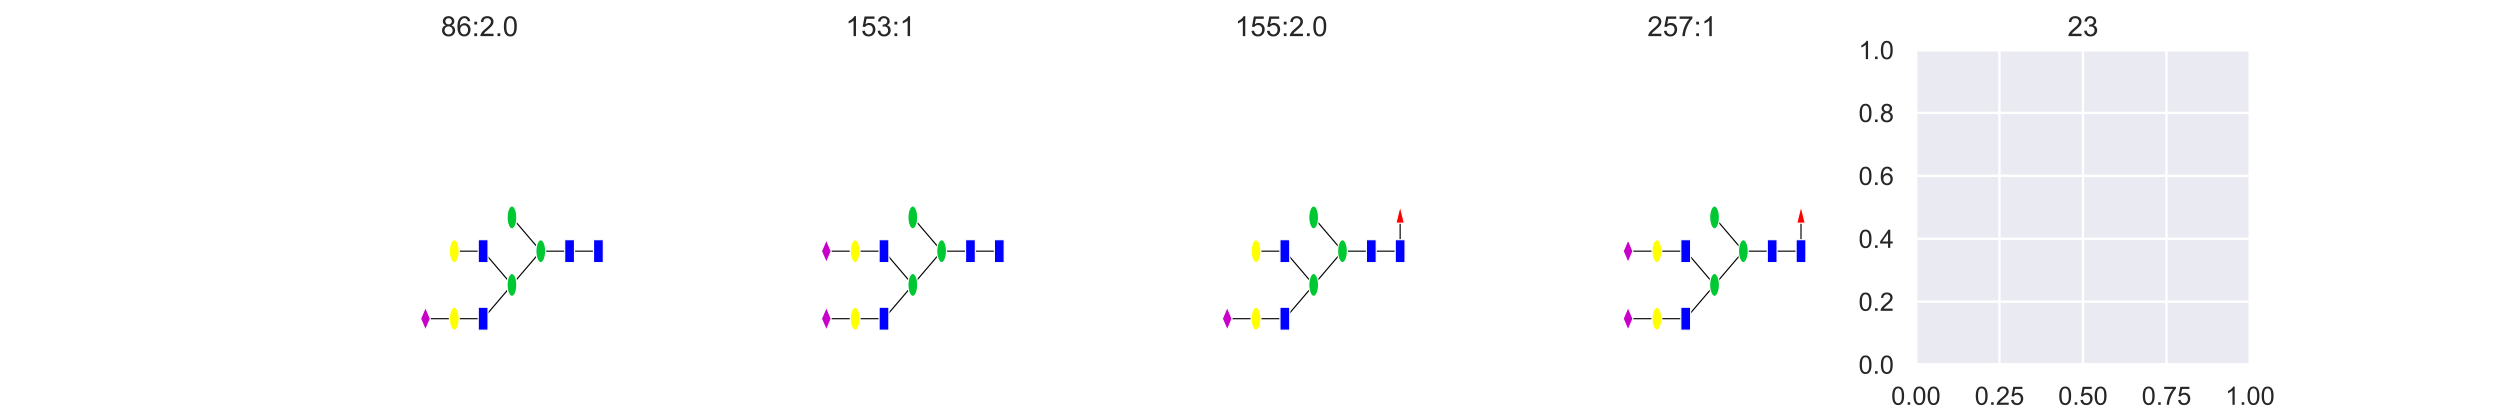 <?xml version="1.0" encoding="utf-8" standalone="no"?>
<!DOCTYPE svg PUBLIC "-//W3C//DTD SVG 1.1//EN"
  "http://www.w3.org/Graphics/SVG/1.1/DTD/svg11.dtd">
<!-- Created with matplotlib (https://matplotlib.org/) -->
<svg height="180pt" version="1.1" viewBox="0 0 1080 180" width="1080pt" xmlns="http://www.w3.org/2000/svg" xmlns:xlink="http://www.w3.org/1999/xlink">
 <defs>
  <style type="text/css">
*{stroke-linecap:butt;stroke-linejoin:round;}
  </style>
 </defs>
 <g id="figure_1">
  <g id="patch_1">
   <path d="M 0 180 
L 1080 180 
L 1080 0 
L 0 0 
z
" style="fill:#ffffff;"/>
  </g>
  <g id="axes_1">
   <g id="patch_2">
    <path d="M 135 157.5 
L 279.31 157.5 
L 279.31 21.6 
L 135 21.6 
z
" style="fill:#ffffff;"/>
   </g>
   <g id="patch_3">
    <path clip-path="url(#p9750923169)" d="M 196.26 137.669 
L 183.809 137.669 
" style="stroke:#000000;stroke-linejoin:miter;stroke-width:0.5;"/>
   </g>
   <g id="patch_4">
    <path clip-path="url(#p9750923169)" d="M 208.712 137.669 
L 196.26 137.669 
" style="stroke:#000000;stroke-linejoin:miter;stroke-width:0.5;"/>
   </g>
   <g id="patch_5">
    <path clip-path="url(#p9750923169)" d="M 221.163 123.088 
L 208.712 137.669 
" style="stroke:#000000;stroke-linejoin:miter;stroke-width:0.5;"/>
   </g>
   <g id="patch_6">
    <path clip-path="url(#p9750923169)" d="M 208.712 108.506 
L 196.26 108.506 
" style="stroke:#000000;stroke-linejoin:miter;stroke-width:0.5;"/>
   </g>
   <g id="patch_7">
    <path clip-path="url(#p9750923169)" d="M 221.163 123.088 
L 208.712 108.506 
" style="stroke:#000000;stroke-linejoin:miter;stroke-width:0.5;"/>
   </g>
   <g id="patch_8">
    <path clip-path="url(#p9750923169)" d="M 233.614 108.506 
L 221.163 123.088 
" style="stroke:#000000;stroke-linejoin:miter;stroke-width:0.5;"/>
   </g>
   <g id="patch_9">
    <path clip-path="url(#p9750923169)" d="M 233.614 108.506 
L 221.163 93.924 
" style="stroke:#000000;stroke-linejoin:miter;stroke-width:0.5;"/>
   </g>
   <g id="patch_10">
    <path clip-path="url(#p9750923169)" d="M 246.065 108.506 
L 233.614 108.506 
" style="stroke:#000000;stroke-linejoin:miter;stroke-width:0.5;"/>
   </g>
   <g id="patch_11">
    <path clip-path="url(#p9750923169)" d="M 258.517 108.506 
L 246.065 108.506 
" style="stroke:#000000;stroke-linejoin:miter;stroke-width:0.5;"/>
   </g>
   <g id="d21a96f66fff4983953f7a4fb7e2894e-1-node">
    <path clip-path="url(#p9750923169)" d="M 260.633 103.548 
L 260.633 113.464 
L 256.4 113.464 
L 256.4 103.548 
L 260.633 103.548 
z
" style="fill:#0000ff;stroke:#ffffff;stroke-linejoin:miter;stroke-width:0.5;"/>
   </g>
   <g id="d21a96f66fff4983953f7a4fb7e2894e-3-node">
    <path clip-path="url(#p9750923169)" d="M 248.182 103.548 
L 248.182 113.464 
L 243.949 113.464 
L 243.949 103.548 
L 248.182 103.548 
z
" style="fill:#0000ff;stroke:#ffffff;stroke-linejoin:miter;stroke-width:0.5;"/>
   </g>
   <g id="d21a96f66fff4983953f7a4fb7e2894e-5-node">
    <path clip-path="url(#p9750923169)" d="M 233.614 113.464 
C 234.176 113.464 234.714 112.941 235.111 112.012 
C 235.508 111.082 235.731 109.821 235.731 108.506 
C 235.731 107.191 235.508 105.93 235.111 105 
C 234.714 104.071 234.176 103.548 233.614 103.548 
C 233.053 103.548 232.514 104.071 232.117 105 
C 231.72 105.93 231.497 107.191 231.497 108.506 
C 231.497 109.821 231.72 111.082 232.117 112.012 
C 232.514 112.941 233.053 113.464 233.614 113.464 
z
" style="fill:#00c832;stroke:#ffffff;stroke-linejoin:miter;stroke-width:0.5;"/>
   </g>
   <g id="d21a96f66fff4983953f7a4fb7e2894e-7-node">
    <path clip-path="url(#p9750923169)" d="M 221.163 128.045 
C 221.724 128.045 222.263 127.523 222.66 126.593 
C 223.057 125.663 223.28 124.402 223.28 123.088 
C 223.28 121.773 223.057 120.512 222.66 119.582 
C 222.263 118.652 221.724 118.13 221.163 118.13 
C 220.602 118.13 220.063 118.652 219.666 119.582 
C 219.269 120.512 219.046 121.773 219.046 123.088 
C 219.046 124.402 219.269 125.663 219.666 126.593 
C 220.063 127.523 220.602 128.045 221.163 128.045 
z
" style="fill:#00c832;stroke:#ffffff;stroke-linejoin:miter;stroke-width:0.5;"/>
   </g>
   <g id="d21a96f66fff4983953f7a4fb7e2894e-11-node">
    <path clip-path="url(#p9750923169)" d="M 210.828 132.711 
L 210.828 142.627 
L 206.595 142.627 
L 206.595 132.711 
L 210.828 132.711 
z
" style="fill:#0000ff;stroke:#ffffff;stroke-linejoin:miter;stroke-width:0.5;"/>
   </g>
   <g id="d21a96f66fff4983953f7a4fb7e2894e-13-node">
    <path clip-path="url(#p9750923169)" d="M 196.26 142.627 
C 196.822 142.627 197.36 142.104 197.757 141.175 
C 198.154 140.245 198.377 138.984 198.377 137.669 
C 198.377 136.354 198.154 135.093 197.757 134.163 
C 197.36 133.234 196.822 132.711 196.26 132.711 
C 195.699 132.711 195.16 133.234 194.764 134.163 
C 194.367 135.093 194.144 136.354 194.144 137.669 
C 194.144 138.984 194.367 140.245 194.764 141.175 
C 195.16 142.104 195.699 142.627 196.26 142.627 
z
" style="fill:#ffff00;stroke:#ffffff;stroke-linejoin:miter;stroke-width:0.5;"/>
   </g>
   <g id="d21a96f66fff4983953f7a4fb7e2894e-14-node">
    <path clip-path="url(#p9750923169)" d="M 183.809 132.711 
L 181.692 137.669 
L 183.809 142.627 
L 185.926 137.669 
z
" style="fill:#c800c8;stroke:#ffffff;stroke-linejoin:miter;stroke-width:0.5;"/>
   </g>
   <g id="d21a96f66fff4983953f7a4fb7e2894e-8-node">
    <path clip-path="url(#p9750923169)" d="M 210.828 103.548 
L 210.828 113.464 
L 206.595 113.464 
L 206.595 103.548 
L 210.828 103.548 
z
" style="fill:#0000ff;stroke:#ffffff;stroke-linejoin:miter;stroke-width:0.5;"/>
   </g>
   <g id="d21a96f66fff4983953f7a4fb7e2894e-10-node">
    <path clip-path="url(#p9750923169)" d="M 196.26 113.464 
C 196.822 113.464 197.36 112.941 197.757 112.012 
C 198.154 111.082 198.377 109.821 198.377 108.506 
C 198.377 107.191 198.154 105.93 197.757 105 
C 197.36 104.071 196.822 103.548 196.26 103.548 
C 195.699 103.548 195.16 104.071 194.764 105 
C 194.367 105.93 194.144 107.191 194.144 108.506 
C 194.144 109.821 194.367 111.082 194.764 112.012 
C 195.16 112.941 195.699 113.464 196.26 113.464 
z
" style="fill:#ffff00;stroke:#ffffff;stroke-linejoin:miter;stroke-width:0.5;"/>
   </g>
   <g id="d21a96f66fff4983953f7a4fb7e2894e-6-node">
    <path clip-path="url(#p9750923169)" d="M 221.163 98.882 
C 221.724 98.882 222.263 98.36 222.66 97.43 
C 223.057 96.5 223.28 95.239 223.28 93.924 
C 223.28 92.61 223.057 91.349 222.66 90.419 
C 222.263 89.489 221.724 88.967 221.163 88.967 
C 220.602 88.967 220.063 89.489 219.666 90.419 
C 219.269 91.349 219.046 92.61 219.046 93.924 
C 219.046 95.239 219.269 96.5 219.666 97.43 
C 220.063 98.36 220.602 98.882 221.163 98.882 
z
" style="fill:#00c832;stroke:#ffffff;stroke-linejoin:miter;stroke-width:0.5;"/>
   </g>
   <g id="patch_12">
    <path d="M 135 157.5 
L 135 21.6 
" style="fill:none;stroke:#ffffff;stroke-linecap:square;stroke-linejoin:miter;stroke-width:1.25;"/>
   </g>
   <g id="patch_13">
    <path d="M 279.31 157.5 
L 279.31 21.6 
" style="fill:none;stroke:#ffffff;stroke-linecap:square;stroke-linejoin:miter;stroke-width:1.25;"/>
   </g>
   <g id="patch_14">
    <path d="M 135 157.5 
L 279.31 157.5 
" style="fill:none;stroke:#ffffff;stroke-linecap:square;stroke-linejoin:miter;stroke-width:1.25;"/>
   </g>
   <g id="patch_15">
    <path d="M 135 21.6 
L 279.31 21.6 
" style="fill:none;stroke:#ffffff;stroke-linecap:square;stroke-linejoin:miter;stroke-width:1.25;"/>
   </g>
   <g id="text_1">
    <!-- 86:2.0 -->
    <defs>
     <path d="M 17.672 38.812 
Q 12.203 40.828 9.562 44.531 
Q 6.938 48.25 6.938 53.422 
Q 6.938 61.234 12.547 66.547 
Q 18.172 71.875 27.484 71.875 
Q 36.859 71.875 42.578 66.422 
Q 48.297 60.984 48.297 53.172 
Q 48.297 48.188 45.672 44.5 
Q 43.062 40.828 37.75 38.812 
Q 44.344 36.672 47.781 31.875 
Q 51.219 27.094 51.219 20.453 
Q 51.219 11.281 44.719 5.031 
Q 38.234 -1.219 27.641 -1.219 
Q 17.047 -1.219 10.547 5.047 
Q 4.047 11.328 4.047 20.703 
Q 4.047 27.688 7.594 32.391 
Q 11.141 37.109 17.672 38.812 
z
M 15.922 53.719 
Q 15.922 48.641 19.188 45.406 
Q 22.469 42.188 27.688 42.188 
Q 32.766 42.188 36.016 45.375 
Q 39.266 48.578 39.266 53.219 
Q 39.266 58.062 35.906 61.359 
Q 32.562 64.656 27.594 64.656 
Q 22.562 64.656 19.234 61.422 
Q 15.922 58.203 15.922 53.719 
z
M 13.094 20.656 
Q 13.094 16.891 14.875 13.375 
Q 16.656 9.859 20.172 7.922 
Q 23.688 6 27.734 6 
Q 34.031 6 38.125 10.047 
Q 42.234 14.109 42.234 20.359 
Q 42.234 26.703 38.016 30.859 
Q 33.797 35.016 27.438 35.016 
Q 21.234 35.016 17.156 30.906 
Q 13.094 26.812 13.094 20.656 
z
" id="ArialMT-56"/>
     <path d="M 49.75 54.047 
L 41.016 53.375 
Q 39.844 58.547 37.703 60.891 
Q 34.125 64.656 28.906 64.656 
Q 24.703 64.656 21.531 62.312 
Q 17.391 59.281 14.984 53.469 
Q 12.594 47.656 12.5 36.922 
Q 15.672 41.75 20.266 44.094 
Q 24.859 46.438 29.891 46.438 
Q 38.672 46.438 44.844 39.969 
Q 51.031 33.5 51.031 23.25 
Q 51.031 16.5 48.125 10.719 
Q 45.219 4.938 40.141 1.859 
Q 35.062 -1.219 28.609 -1.219 
Q 17.625 -1.219 10.688 6.859 
Q 3.766 14.938 3.766 33.5 
Q 3.766 54.25 11.422 63.672 
Q 18.109 71.875 29.438 71.875 
Q 37.891 71.875 43.281 67.141 
Q 48.688 62.406 49.75 54.047 
z
M 13.875 23.188 
Q 13.875 18.656 15.797 14.5 
Q 17.719 10.359 21.188 8.172 
Q 24.656 6 28.469 6 
Q 34.031 6 38.031 10.484 
Q 42.047 14.984 42.047 22.703 
Q 42.047 30.125 38.078 34.391 
Q 34.125 38.672 28.125 38.672 
Q 22.172 38.672 18.016 34.391 
Q 13.875 30.125 13.875 23.188 
z
" id="ArialMT-54"/>
     <path d="M 9.031 41.844 
L 9.031 51.859 
L 19.047 51.859 
L 19.047 41.844 
z
M 9.031 0 
L 9.031 10.016 
L 19.047 10.016 
L 19.047 0 
z
" id="ArialMT-58"/>
     <path d="M 50.344 8.453 
L 50.344 0 
L 3.031 0 
Q 2.938 3.172 4.047 6.109 
Q 5.859 10.938 9.828 15.625 
Q 13.812 20.312 21.344 26.469 
Q 33.016 36.031 37.109 41.625 
Q 41.219 47.219 41.219 52.203 
Q 41.219 57.422 37.469 61 
Q 33.734 64.594 27.734 64.594 
Q 21.391 64.594 17.578 60.781 
Q 13.766 56.984 13.719 50.25 
L 4.688 51.172 
Q 5.609 61.281 11.656 66.578 
Q 17.719 71.875 27.938 71.875 
Q 38.234 71.875 44.234 66.156 
Q 50.25 60.453 50.25 52 
Q 50.25 47.703 48.484 43.547 
Q 46.734 39.406 42.656 34.812 
Q 38.578 30.219 29.109 22.219 
Q 21.188 15.578 18.938 13.203 
Q 16.703 10.844 15.234 8.453 
z
" id="ArialMT-50"/>
     <path d="M 9.078 0 
L 9.078 10.016 
L 19.094 10.016 
L 19.094 0 
z
" id="ArialMT-46"/>
     <path d="M 4.156 35.297 
Q 4.156 48 6.766 55.734 
Q 9.375 63.484 14.516 67.672 
Q 19.672 71.875 27.484 71.875 
Q 33.25 71.875 37.594 69.547 
Q 41.938 67.234 44.766 62.859 
Q 47.609 58.5 49.219 52.219 
Q 50.828 45.953 50.828 35.297 
Q 50.828 22.703 48.234 14.969 
Q 45.656 7.234 40.5 3 
Q 35.359 -1.219 27.484 -1.219 
Q 17.141 -1.219 11.234 6.203 
Q 4.156 15.141 4.156 35.297 
z
M 13.188 35.297 
Q 13.188 17.672 17.312 11.828 
Q 21.438 6 27.484 6 
Q 33.547 6 37.672 11.859 
Q 41.797 17.719 41.797 35.297 
Q 41.797 52.984 37.672 58.781 
Q 33.547 64.594 27.391 64.594 
Q 21.344 64.594 17.719 59.469 
Q 13.188 52.938 13.188 35.297 
z
" id="ArialMT-48"/>
    </defs>
    <g style="fill:#262626;" transform="translate(190.475 15.6)scale(0.12 -0.12)">
     <use xlink:href="#ArialMT-56"/>
     <use x="55.615" xlink:href="#ArialMT-54"/>
     <use x="111.23" xlink:href="#ArialMT-58"/>
     <use x="139.014" xlink:href="#ArialMT-50"/>
     <use x="194.629" xlink:href="#ArialMT-46"/>
     <use x="222.412" xlink:href="#ArialMT-48"/>
    </g>
   </g>
  </g>
  <g id="axes_2">
   <g id="patch_16">
    <path d="M 308.172 157.5 
L 452.483 157.5 
L 452.483 21.6 
L 308.172 21.6 
z
" style="fill:#ffffff;"/>
   </g>
   <g id="patch_17">
    <path clip-path="url(#p3e9506da83)" d="M 369.433 137.669 
L 356.981 137.669 
" style="stroke:#000000;stroke-linejoin:miter;stroke-width:0.5;"/>
   </g>
   <g id="patch_18">
    <path clip-path="url(#p3e9506da83)" d="M 381.884 137.669 
L 369.433 137.669 
" style="stroke:#000000;stroke-linejoin:miter;stroke-width:0.5;"/>
   </g>
   <g id="patch_19">
    <path clip-path="url(#p3e9506da83)" d="M 394.335 123.088 
L 381.884 137.669 
" style="stroke:#000000;stroke-linejoin:miter;stroke-width:0.5;"/>
   </g>
   <g id="patch_20">
    <path clip-path="url(#p3e9506da83)" d="M 369.433 108.506 
L 356.981 108.506 
" style="stroke:#000000;stroke-linejoin:miter;stroke-width:0.5;"/>
   </g>
   <g id="patch_21">
    <path clip-path="url(#p3e9506da83)" d="M 381.884 108.506 
L 369.433 108.506 
" style="stroke:#000000;stroke-linejoin:miter;stroke-width:0.5;"/>
   </g>
   <g id="patch_22">
    <path clip-path="url(#p3e9506da83)" d="M 394.335 123.088 
L 381.884 108.506 
" style="stroke:#000000;stroke-linejoin:miter;stroke-width:0.5;"/>
   </g>
   <g id="patch_23">
    <path clip-path="url(#p3e9506da83)" d="M 406.787 108.506 
L 394.335 123.088 
" style="stroke:#000000;stroke-linejoin:miter;stroke-width:0.5;"/>
   </g>
   <g id="patch_24">
    <path clip-path="url(#p3e9506da83)" d="M 406.787 108.506 
L 394.335 93.924 
" style="stroke:#000000;stroke-linejoin:miter;stroke-width:0.5;"/>
   </g>
   <g id="patch_25">
    <path clip-path="url(#p3e9506da83)" d="M 419.238 108.506 
L 406.787 108.506 
" style="stroke:#000000;stroke-linejoin:miter;stroke-width:0.5;"/>
   </g>
   <g id="patch_26">
    <path clip-path="url(#p3e9506da83)" d="M 431.689 108.506 
L 419.238 108.506 
" style="stroke:#000000;stroke-linejoin:miter;stroke-width:0.5;"/>
   </g>
   <g id="d391a4b1ac784a01a52f53994c9c121b-1-node">
    <path clip-path="url(#p3e9506da83)" d="M 433.806 103.548 
L 433.806 113.464 
L 429.572 113.464 
L 429.572 103.548 
L 433.806 103.548 
z
" style="fill:#0000ff;stroke:#ffffff;stroke-linejoin:miter;stroke-width:0.5;"/>
   </g>
   <g id="d391a4b1ac784a01a52f53994c9c121b-3-node">
    <path clip-path="url(#p3e9506da83)" d="M 421.355 103.548 
L 421.355 113.464 
L 417.121 113.464 
L 417.121 103.548 
L 421.355 103.548 
z
" style="fill:#0000ff;stroke:#ffffff;stroke-linejoin:miter;stroke-width:0.5;"/>
   </g>
   <g id="d391a4b1ac784a01a52f53994c9c121b-5-node">
    <path clip-path="url(#p3e9506da83)" d="M 406.787 113.464 
C 407.348 113.464 407.886 112.941 408.283 112.012 
C 408.68 111.082 408.903 109.821 408.903 108.506 
C 408.903 107.191 408.68 105.93 408.283 105 
C 407.886 104.071 407.348 103.548 406.787 103.548 
C 406.225 103.548 405.687 104.071 405.29 105 
C 404.893 105.93 404.67 107.191 404.67 108.506 
C 404.67 109.821 404.893 111.082 405.29 112.012 
C 405.687 112.941 406.225 113.464 406.787 113.464 
z
" style="fill:#00c832;stroke:#ffffff;stroke-linejoin:miter;stroke-width:0.5;"/>
   </g>
   <g id="d391a4b1ac784a01a52f53994c9c121b-7-node">
    <path clip-path="url(#p3e9506da83)" d="M 394.335 128.045 
C 394.897 128.045 395.435 127.523 395.832 126.593 
C 396.229 125.663 396.452 124.402 396.452 123.088 
C 396.452 121.773 396.229 120.512 395.832 119.582 
C 395.435 118.652 394.897 118.13 394.335 118.13 
C 393.774 118.13 393.235 118.652 392.839 119.582 
C 392.442 120.512 392.219 121.773 392.219 123.088 
C 392.219 124.402 392.442 125.663 392.839 126.593 
C 393.235 127.523 393.774 128.045 394.335 128.045 
z
" style="fill:#00c832;stroke:#ffffff;stroke-linejoin:miter;stroke-width:0.5;"/>
   </g>
   <g id="d391a4b1ac784a01a52f53994c9c121b-13-node">
    <path clip-path="url(#p3e9506da83)" d="M 384.001 132.711 
L 384.001 142.627 
L 379.767 142.627 
L 379.767 132.711 
L 384.001 132.711 
z
" style="fill:#0000ff;stroke:#ffffff;stroke-linejoin:miter;stroke-width:0.5;"/>
   </g>
   <g id="d391a4b1ac784a01a52f53994c9c121b-15-node">
    <path clip-path="url(#p3e9506da83)" d="M 369.433 142.627 
C 369.994 142.627 370.533 142.104 370.929 141.175 
C 371.326 140.245 371.549 138.984 371.549 137.669 
C 371.549 136.354 371.326 135.093 370.929 134.163 
C 370.533 133.234 369.994 132.711 369.433 132.711 
C 368.871 132.711 368.333 133.234 367.936 134.163 
C 367.539 135.093 367.316 136.354 367.316 137.669 
C 367.316 138.984 367.539 140.245 367.936 141.175 
C 368.333 142.104 368.871 142.627 369.433 142.627 
z
" style="fill:#ffff00;stroke:#ffffff;stroke-linejoin:miter;stroke-width:0.5;"/>
   </g>
   <g id="d391a4b1ac784a01a52f53994c9c121b-16-node">
    <path clip-path="url(#p3e9506da83)" d="M 356.981 132.711 
L 354.865 137.669 
L 356.981 142.627 
L 359.098 137.669 
z
" style="fill:#c800c8;stroke:#ffffff;stroke-linejoin:miter;stroke-width:0.5;"/>
   </g>
   <g id="d391a4b1ac784a01a52f53994c9c121b-8-node">
    <path clip-path="url(#p3e9506da83)" d="M 384.001 103.548 
L 384.001 113.464 
L 379.767 113.464 
L 379.767 103.548 
L 384.001 103.548 
z
" style="fill:#0000ff;stroke:#ffffff;stroke-linejoin:miter;stroke-width:0.5;"/>
   </g>
   <g id="d391a4b1ac784a01a52f53994c9c121b-10-node">
    <path clip-path="url(#p3e9506da83)" d="M 369.433 113.464 
C 369.994 113.464 370.533 112.941 370.929 112.012 
C 371.326 111.082 371.549 109.821 371.549 108.506 
C 371.549 107.191 371.326 105.93 370.929 105 
C 370.533 104.071 369.994 103.548 369.433 103.548 
C 368.871 103.548 368.333 104.071 367.936 105 
C 367.539 105.93 367.316 107.191 367.316 108.506 
C 367.316 109.821 367.539 111.082 367.936 112.012 
C 368.333 112.941 368.871 113.464 369.433 113.464 
z
" style="fill:#ffff00;stroke:#ffffff;stroke-linejoin:miter;stroke-width:0.5;"/>
   </g>
   <g id="d391a4b1ac784a01a52f53994c9c121b-11-node">
    <path clip-path="url(#p3e9506da83)" d="M 356.981 103.548 
L 354.865 108.506 
L 356.981 113.464 
L 359.098 108.506 
z
" style="fill:#c800c8;stroke:#ffffff;stroke-linejoin:miter;stroke-width:0.5;"/>
   </g>
   <g id="d391a4b1ac784a01a52f53994c9c121b-6-node">
    <path clip-path="url(#p3e9506da83)" d="M 394.335 98.882 
C 394.897 98.882 395.435 98.36 395.832 97.43 
C 396.229 96.5 396.452 95.239 396.452 93.924 
C 396.452 92.61 396.229 91.349 395.832 90.419 
C 395.435 89.489 394.897 88.967 394.335 88.967 
C 393.774 88.967 393.235 89.489 392.839 90.419 
C 392.442 91.349 392.219 92.61 392.219 93.924 
C 392.219 95.239 392.442 96.5 392.839 97.43 
C 393.235 98.36 393.774 98.882 394.335 98.882 
z
" style="fill:#00c832;stroke:#ffffff;stroke-linejoin:miter;stroke-width:0.5;"/>
   </g>
   <g id="patch_27">
    <path d="M 308.172 157.5 
L 308.172 21.6 
" style="fill:none;stroke:#ffffff;stroke-linecap:square;stroke-linejoin:miter;stroke-width:1.25;"/>
   </g>
   <g id="patch_28">
    <path d="M 452.483 157.5 
L 452.483 21.6 
" style="fill:none;stroke:#ffffff;stroke-linecap:square;stroke-linejoin:miter;stroke-width:1.25;"/>
   </g>
   <g id="patch_29">
    <path d="M 308.172 157.5 
L 452.483 157.5 
" style="fill:none;stroke:#ffffff;stroke-linecap:square;stroke-linejoin:miter;stroke-width:1.25;"/>
   </g>
   <g id="patch_30">
    <path d="M 308.172 21.6 
L 452.483 21.6 
" style="fill:none;stroke:#ffffff;stroke-linecap:square;stroke-linejoin:miter;stroke-width:1.25;"/>
   </g>
   <g id="text_2">
    <!-- 153:1 -->
    <defs>
     <path d="M 37.25 0 
L 28.469 0 
L 28.469 56 
Q 25.297 52.984 20.141 49.953 
Q 14.984 46.922 10.891 45.406 
L 10.891 53.906 
Q 18.266 57.375 23.781 62.297 
Q 29.297 67.234 31.594 71.875 
L 37.25 71.875 
z
" id="ArialMT-49"/>
     <path d="M 4.156 18.75 
L 13.375 19.531 
Q 14.406 12.797 18.141 9.391 
Q 21.875 6 27.156 6 
Q 33.5 6 37.891 10.781 
Q 42.281 15.578 42.281 23.484 
Q 42.281 31 38.062 35.344 
Q 33.844 39.703 27 39.703 
Q 22.75 39.703 19.328 37.766 
Q 15.922 35.844 13.969 32.766 
L 5.719 33.844 
L 12.641 70.609 
L 48.25 70.609 
L 48.25 62.203 
L 19.672 62.203 
L 15.828 42.969 
Q 22.266 47.469 29.344 47.469 
Q 38.719 47.469 45.156 40.969 
Q 51.609 34.469 51.609 24.266 
Q 51.609 14.547 45.953 7.469 
Q 39.062 -1.219 27.156 -1.219 
Q 17.391 -1.219 11.203 4.25 
Q 5.031 9.719 4.156 18.75 
z
" id="ArialMT-53"/>
     <path d="M 4.203 18.891 
L 12.984 20.062 
Q 14.5 12.594 18.141 9.297 
Q 21.781 6 27 6 
Q 33.203 6 37.469 10.297 
Q 41.75 14.594 41.75 20.953 
Q 41.75 27 37.797 30.922 
Q 33.844 34.859 27.734 34.859 
Q 25.25 34.859 21.531 33.891 
L 22.516 41.609 
Q 23.391 41.5 23.922 41.5 
Q 29.547 41.5 34.031 44.422 
Q 38.531 47.359 38.531 53.469 
Q 38.531 58.297 35.25 61.469 
Q 31.984 64.656 26.812 64.656 
Q 21.688 64.656 18.266 61.422 
Q 14.844 58.203 13.875 51.766 
L 5.078 53.328 
Q 6.688 62.156 12.391 67.016 
Q 18.109 71.875 26.609 71.875 
Q 32.469 71.875 37.391 69.359 
Q 42.328 66.844 44.938 62.5 
Q 47.562 58.156 47.562 53.266 
Q 47.562 48.641 45.062 44.828 
Q 42.578 41.016 37.703 38.766 
Q 44.047 37.312 47.562 32.688 
Q 51.078 28.078 51.078 21.141 
Q 51.078 11.766 44.234 5.25 
Q 37.406 -1.266 26.953 -1.266 
Q 17.531 -1.266 11.297 4.344 
Q 5.078 9.969 4.203 18.891 
z
" id="ArialMT-51"/>
    </defs>
    <g style="fill:#262626;" transform="translate(365.314 15.6)scale(0.12 -0.12)">
     <use xlink:href="#ArialMT-49"/>
     <use x="55.615" xlink:href="#ArialMT-53"/>
     <use x="111.23" xlink:href="#ArialMT-51"/>
     <use x="166.846" xlink:href="#ArialMT-58"/>
     <use x="194.629" xlink:href="#ArialMT-49"/>
    </g>
   </g>
  </g>
  <g id="axes_3">
   <g id="patch_31">
    <path d="M 481.345 157.5 
L 625.655 157.5 
L 625.655 21.6 
L 481.345 21.6 
z
" style="fill:#ffffff;"/>
   </g>
   <g id="patch_32">
    <path clip-path="url(#p2bdfedd763)" d="M 542.605 137.669 
L 530.154 137.669 
" style="stroke:#000000;stroke-linejoin:miter;stroke-width:0.5;"/>
   </g>
   <g id="patch_33">
    <path clip-path="url(#p2bdfedd763)" d="M 555.056 137.669 
L 542.605 137.669 
" style="stroke:#000000;stroke-linejoin:miter;stroke-width:0.5;"/>
   </g>
   <g id="patch_34">
    <path clip-path="url(#p2bdfedd763)" d="M 567.508 123.088 
L 555.056 137.669 
" style="stroke:#000000;stroke-linejoin:miter;stroke-width:0.5;"/>
   </g>
   <g id="patch_35">
    <path clip-path="url(#p2bdfedd763)" d="M 555.056 108.506 
L 542.605 108.506 
" style="stroke:#000000;stroke-linejoin:miter;stroke-width:0.5;"/>
   </g>
   <g id="patch_36">
    <path clip-path="url(#p2bdfedd763)" d="M 567.508 123.088 
L 555.056 108.506 
" style="stroke:#000000;stroke-linejoin:miter;stroke-width:0.5;"/>
   </g>
   <g id="patch_37">
    <path clip-path="url(#p2bdfedd763)" d="M 579.959 108.506 
L 567.508 123.088 
" style="stroke:#000000;stroke-linejoin:miter;stroke-width:0.5;"/>
   </g>
   <g id="patch_38">
    <path clip-path="url(#p2bdfedd763)" d="M 579.959 108.506 
L 567.508 93.924 
" style="stroke:#000000;stroke-linejoin:miter;stroke-width:0.5;"/>
   </g>
   <g id="patch_39">
    <path clip-path="url(#p2bdfedd763)" d="M 592.41 108.506 
L 579.959 108.506 
" style="stroke:#000000;stroke-linejoin:miter;stroke-width:0.5;"/>
   </g>
   <g id="patch_40">
    <path clip-path="url(#p2bdfedd763)" d="M 604.862 108.506 
L 592.41 108.506 
" style="stroke:#000000;stroke-linejoin:miter;stroke-width:0.5;"/>
   </g>
   <g id="patch_41">
    <path clip-path="url(#p2bdfedd763)" d="M 604.862 108.506 
L 604.862 93.924 
" style="stroke:#000000;stroke-linejoin:miter;stroke-width:0.5;"/>
   </g>
   <g id="88457c74764d481f86a3be326991d265-1-node">
    <path clip-path="url(#p2bdfedd763)" d="M 606.978 103.548 
L 606.978 113.464 
L 602.745 113.464 
L 602.745 103.548 
L 606.978 103.548 
z
" style="fill:#0000ff;stroke:#ffffff;stroke-linejoin:miter;stroke-width:0.5;"/>
   </g>
   <g id="88457c74764d481f86a3be326991d265-4-node">
    <path clip-path="url(#p2bdfedd763)" d="M 594.527 103.548 
L 594.527 113.464 
L 590.294 113.464 
L 590.294 103.548 
L 594.527 103.548 
z
" style="fill:#0000ff;stroke:#ffffff;stroke-linejoin:miter;stroke-width:0.5;"/>
   </g>
   <g id="88457c74764d481f86a3be326991d265-6-node">
    <path clip-path="url(#p2bdfedd763)" d="M 579.959 113.464 
C 580.52 113.464 581.059 112.941 581.456 112.012 
C 581.853 111.082 582.076 109.821 582.076 108.506 
C 582.076 107.191 581.853 105.93 581.456 105 
C 581.059 104.071 580.52 103.548 579.959 103.548 
C 579.398 103.548 578.859 104.071 578.462 105 
C 578.065 105.93 577.842 107.191 577.842 108.506 
C 577.842 109.821 578.065 111.082 578.462 112.012 
C 578.859 112.941 579.398 113.464 579.959 113.464 
z
" style="fill:#00c832;stroke:#ffffff;stroke-linejoin:miter;stroke-width:0.5;"/>
   </g>
   <g id="88457c74764d481f86a3be326991d265-8-node">
    <path clip-path="url(#p2bdfedd763)" d="M 567.508 128.045 
C 568.069 128.045 568.607 127.523 569.004 126.593 
C 569.401 125.663 569.624 124.402 569.624 123.088 
C 569.624 121.773 569.401 120.512 569.004 119.582 
C 568.607 118.652 568.069 118.13 567.508 118.13 
C 566.946 118.13 566.408 118.652 566.011 119.582 
C 565.614 120.512 565.391 121.773 565.391 123.088 
C 565.391 124.402 565.614 125.663 566.011 126.593 
C 566.408 127.523 566.946 128.045 567.508 128.045 
z
" style="fill:#00c832;stroke:#ffffff;stroke-linejoin:miter;stroke-width:0.5;"/>
   </g>
   <g id="88457c74764d481f86a3be326991d265-12-node">
    <path clip-path="url(#p2bdfedd763)" d="M 557.173 132.711 
L 557.173 142.627 
L 552.94 142.627 
L 552.94 132.711 
L 557.173 132.711 
z
" style="fill:#0000ff;stroke:#ffffff;stroke-linejoin:miter;stroke-width:0.5;"/>
   </g>
   <g id="88457c74764d481f86a3be326991d265-14-node">
    <path clip-path="url(#p2bdfedd763)" d="M 542.605 142.627 
C 543.166 142.627 543.705 142.104 544.102 141.175 
C 544.499 140.245 544.722 138.984 544.722 137.669 
C 544.722 136.354 544.499 135.093 544.102 134.163 
C 543.705 133.234 543.166 132.711 542.605 132.711 
C 542.044 132.711 541.505 133.234 541.108 134.163 
C 540.711 135.093 540.488 136.354 540.488 137.669 
C 540.488 138.984 540.711 140.245 541.108 141.175 
C 541.505 142.104 542.044 142.627 542.605 142.627 
z
" style="fill:#ffff00;stroke:#ffffff;stroke-linejoin:miter;stroke-width:0.5;"/>
   </g>
   <g id="88457c74764d481f86a3be326991d265-15-node">
    <path clip-path="url(#p2bdfedd763)" d="M 530.154 132.711 
L 528.037 137.669 
L 530.154 142.627 
L 532.271 137.669 
z
" style="fill:#c800c8;stroke:#ffffff;stroke-linejoin:miter;stroke-width:0.5;"/>
   </g>
   <g id="88457c74764d481f86a3be326991d265-9-node">
    <path clip-path="url(#p2bdfedd763)" d="M 557.173 103.548 
L 557.173 113.464 
L 552.94 113.464 
L 552.94 103.548 
L 557.173 103.548 
z
" style="fill:#0000ff;stroke:#ffffff;stroke-linejoin:miter;stroke-width:0.5;"/>
   </g>
   <g id="88457c74764d481f86a3be326991d265-11-node">
    <path clip-path="url(#p2bdfedd763)" d="M 542.605 113.464 
C 543.166 113.464 543.705 112.941 544.102 112.012 
C 544.499 111.082 544.722 109.821 544.722 108.506 
C 544.722 107.191 544.499 105.93 544.102 105 
C 543.705 104.071 543.166 103.548 542.605 103.548 
C 542.044 103.548 541.505 104.071 541.108 105 
C 540.711 105.93 540.488 107.191 540.488 108.506 
C 540.488 109.821 540.711 111.082 541.108 112.012 
C 541.505 112.941 542.044 113.464 542.605 113.464 
z
" style="fill:#ffff00;stroke:#ffffff;stroke-linejoin:miter;stroke-width:0.5;"/>
   </g>
   <g id="88457c74764d481f86a3be326991d265-7-node">
    <path clip-path="url(#p2bdfedd763)" d="M 567.508 98.882 
C 568.069 98.882 568.607 98.36 569.004 97.43 
C 569.401 96.5 569.624 95.239 569.624 93.924 
C 569.624 92.61 569.401 91.349 569.004 90.419 
C 568.607 89.489 568.069 88.967 567.508 88.967 
C 566.946 88.967 566.408 89.489 566.011 90.419 
C 565.614 91.349 565.391 92.61 565.391 93.924 
C 565.391 95.239 565.614 96.5 566.011 97.43 
C 566.408 98.36 566.946 98.882 567.508 98.882 
z
" style="fill:#00c832;stroke:#ffffff;stroke-linejoin:miter;stroke-width:0.5;"/>
   </g>
   <g id="88457c74764d481f86a3be326991d265-3-node">
    <path clip-path="url(#p2bdfedd763)" d="M 604.862 88.967 
L 603.028 96.403 
L 606.695 96.403 
z
" style="fill:#ff0000;stroke:#ffffff;stroke-linejoin:miter;stroke-width:0.5;"/>
   </g>
   <g id="patch_42">
    <path d="M 481.345 157.5 
L 481.345 21.6 
" style="fill:none;stroke:#ffffff;stroke-linecap:square;stroke-linejoin:miter;stroke-width:1.25;"/>
   </g>
   <g id="patch_43">
    <path d="M 625.655 157.5 
L 625.655 21.6 
" style="fill:none;stroke:#ffffff;stroke-linecap:square;stroke-linejoin:miter;stroke-width:1.25;"/>
   </g>
   <g id="patch_44">
    <path d="M 481.345 157.5 
L 625.655 157.5 
" style="fill:none;stroke:#ffffff;stroke-linecap:square;stroke-linejoin:miter;stroke-width:1.25;"/>
   </g>
   <g id="patch_45">
    <path d="M 481.345 21.6 
L 625.655 21.6 
" style="fill:none;stroke:#ffffff;stroke-linecap:square;stroke-linejoin:miter;stroke-width:1.25;"/>
   </g>
   <g id="text_3">
    <!-- 155:2.0 -->
    <g style="fill:#262626;" transform="translate(533.483 15.6)scale(0.12 -0.12)">
     <use xlink:href="#ArialMT-49"/>
     <use x="55.615" xlink:href="#ArialMT-53"/>
     <use x="111.23" xlink:href="#ArialMT-53"/>
     <use x="166.846" xlink:href="#ArialMT-58"/>
     <use x="194.629" xlink:href="#ArialMT-50"/>
     <use x="250.244" xlink:href="#ArialMT-46"/>
     <use x="278.027" xlink:href="#ArialMT-48"/>
    </g>
   </g>
  </g>
  <g id="axes_4">
   <g id="patch_46">
    <path d="M 654.517 157.5 
L 798.828 157.5 
L 798.828 21.6 
L 654.517 21.6 
z
" style="fill:#ffffff;"/>
   </g>
   <g id="patch_47">
    <path clip-path="url(#p0692a84823)" d="M 715.778 137.669 
L 703.326 137.669 
" style="stroke:#000000;stroke-linejoin:miter;stroke-width:0.5;"/>
   </g>
   <g id="patch_48">
    <path clip-path="url(#p0692a84823)" d="M 728.229 137.669 
L 715.778 137.669 
" style="stroke:#000000;stroke-linejoin:miter;stroke-width:0.5;"/>
   </g>
   <g id="patch_49">
    <path clip-path="url(#p0692a84823)" d="M 740.68 123.088 
L 728.229 137.669 
" style="stroke:#000000;stroke-linejoin:miter;stroke-width:0.5;"/>
   </g>
   <g id="patch_50">
    <path clip-path="url(#p0692a84823)" d="M 715.778 108.506 
L 703.326 108.506 
" style="stroke:#000000;stroke-linejoin:miter;stroke-width:0.5;"/>
   </g>
   <g id="patch_51">
    <path clip-path="url(#p0692a84823)" d="M 728.229 108.506 
L 715.778 108.506 
" style="stroke:#000000;stroke-linejoin:miter;stroke-width:0.5;"/>
   </g>
   <g id="patch_52">
    <path clip-path="url(#p0692a84823)" d="M 740.68 123.088 
L 728.229 108.506 
" style="stroke:#000000;stroke-linejoin:miter;stroke-width:0.5;"/>
   </g>
   <g id="patch_53">
    <path clip-path="url(#p0692a84823)" d="M 753.131 108.506 
L 740.68 123.088 
" style="stroke:#000000;stroke-linejoin:miter;stroke-width:0.5;"/>
   </g>
   <g id="patch_54">
    <path clip-path="url(#p0692a84823)" d="M 753.131 108.506 
L 740.68 93.924 
" style="stroke:#000000;stroke-linejoin:miter;stroke-width:0.5;"/>
   </g>
   <g id="patch_55">
    <path clip-path="url(#p0692a84823)" d="M 765.583 108.506 
L 753.131 108.506 
" style="stroke:#000000;stroke-linejoin:miter;stroke-width:0.5;"/>
   </g>
   <g id="patch_56">
    <path clip-path="url(#p0692a84823)" d="M 778.034 108.506 
L 765.583 108.506 
" style="stroke:#000000;stroke-linejoin:miter;stroke-width:0.5;"/>
   </g>
   <g id="patch_57">
    <path clip-path="url(#p0692a84823)" d="M 778.034 108.506 
L 778.034 93.924 
" style="stroke:#000000;stroke-linejoin:miter;stroke-width:0.5;"/>
   </g>
   <g id="2684fae3ea8743139eaad991216f81a9-1-node">
    <path clip-path="url(#p0692a84823)" d="M 780.151 103.548 
L 780.151 113.464 
L 775.917 113.464 
L 775.917 103.548 
L 780.151 103.548 
z
" style="fill:#0000ff;stroke:#ffffff;stroke-linejoin:miter;stroke-width:0.5;"/>
   </g>
   <g id="2684fae3ea8743139eaad991216f81a9-4-node">
    <path clip-path="url(#p0692a84823)" d="M 767.699 103.548 
L 767.699 113.464 
L 763.466 113.464 
L 763.466 103.548 
L 767.699 103.548 
z
" style="fill:#0000ff;stroke:#ffffff;stroke-linejoin:miter;stroke-width:0.5;"/>
   </g>
   <g id="2684fae3ea8743139eaad991216f81a9-6-node">
    <path clip-path="url(#p0692a84823)" d="M 753.131 113.464 
C 753.693 113.464 754.231 112.941 754.628 112.012 
C 755.025 111.082 755.248 109.821 755.248 108.506 
C 755.248 107.191 755.025 105.93 754.628 105 
C 754.231 104.071 753.693 103.548 753.131 103.548 
C 752.57 103.548 752.032 104.071 751.635 105 
C 751.238 105.93 751.015 107.191 751.015 108.506 
C 751.015 109.821 751.238 111.082 751.635 112.012 
C 752.032 112.941 752.57 113.464 753.131 113.464 
z
" style="fill:#00c832;stroke:#ffffff;stroke-linejoin:miter;stroke-width:0.5;"/>
   </g>
   <g id="2684fae3ea8743139eaad991216f81a9-8-node">
    <path clip-path="url(#p0692a84823)" d="M 740.68 128.045 
C 741.241 128.045 741.78 127.523 742.177 126.593 
C 742.574 125.663 742.797 124.402 742.797 123.088 
C 742.797 121.773 742.574 120.512 742.177 119.582 
C 741.78 118.652 741.241 118.13 740.68 118.13 
C 740.119 118.13 739.58 118.652 739.183 119.582 
C 738.786 120.512 738.563 121.773 738.563 123.088 
C 738.563 124.402 738.786 125.663 739.183 126.593 
C 739.58 127.523 740.119 128.045 740.68 128.045 
z
" style="fill:#00c832;stroke:#ffffff;stroke-linejoin:miter;stroke-width:0.5;"/>
   </g>
   <g id="2684fae3ea8743139eaad991216f81a9-14-node">
    <path clip-path="url(#p0692a84823)" d="M 730.346 132.711 
L 730.346 142.627 
L 726.112 142.627 
L 726.112 132.711 
L 730.346 132.711 
z
" style="fill:#0000ff;stroke:#ffffff;stroke-linejoin:miter;stroke-width:0.5;"/>
   </g>
   <g id="2684fae3ea8743139eaad991216f81a9-16-node">
    <path clip-path="url(#p0692a84823)" d="M 715.778 142.627 
C 716.339 142.627 716.877 142.104 717.274 141.175 
C 717.671 140.245 717.894 138.984 717.894 137.669 
C 717.894 136.354 717.671 135.093 717.274 134.163 
C 716.877 133.234 716.339 132.711 715.778 132.711 
C 715.216 132.711 714.678 133.234 714.281 134.163 
C 713.884 135.093 713.661 136.354 713.661 137.669 
C 713.661 138.984 713.884 140.245 714.281 141.175 
C 714.678 142.104 715.216 142.627 715.778 142.627 
z
" style="fill:#ffff00;stroke:#ffffff;stroke-linejoin:miter;stroke-width:0.5;"/>
   </g>
   <g id="2684fae3ea8743139eaad991216f81a9-17-node">
    <path clip-path="url(#p0692a84823)" d="M 703.326 132.711 
L 701.21 137.669 
L 703.326 142.627 
L 705.443 137.669 
z
" style="fill:#c800c8;stroke:#ffffff;stroke-linejoin:miter;stroke-width:0.5;"/>
   </g>
   <g id="2684fae3ea8743139eaad991216f81a9-9-node">
    <path clip-path="url(#p0692a84823)" d="M 730.346 103.548 
L 730.346 113.464 
L 726.112 113.464 
L 726.112 103.548 
L 730.346 103.548 
z
" style="fill:#0000ff;stroke:#ffffff;stroke-linejoin:miter;stroke-width:0.5;"/>
   </g>
   <g id="2684fae3ea8743139eaad991216f81a9-11-node">
    <path clip-path="url(#p0692a84823)" d="M 715.778 113.464 
C 716.339 113.464 716.877 112.941 717.274 112.012 
C 717.671 111.082 717.894 109.821 717.894 108.506 
C 717.894 107.191 717.671 105.93 717.274 105 
C 716.877 104.071 716.339 103.548 715.778 103.548 
C 715.216 103.548 714.678 104.071 714.281 105 
C 713.884 105.93 713.661 107.191 713.661 108.506 
C 713.661 109.821 713.884 111.082 714.281 112.012 
C 714.678 112.941 715.216 113.464 715.778 113.464 
z
" style="fill:#ffff00;stroke:#ffffff;stroke-linejoin:miter;stroke-width:0.5;"/>
   </g>
   <g id="2684fae3ea8743139eaad991216f81a9-12-node">
    <path clip-path="url(#p0692a84823)" d="M 703.326 103.548 
L 701.21 108.506 
L 703.326 113.464 
L 705.443 108.506 
z
" style="fill:#c800c8;stroke:#ffffff;stroke-linejoin:miter;stroke-width:0.5;"/>
   </g>
   <g id="2684fae3ea8743139eaad991216f81a9-7-node">
    <path clip-path="url(#p0692a84823)" d="M 740.68 98.882 
C 741.241 98.882 741.78 98.36 742.177 97.43 
C 742.574 96.5 742.797 95.239 742.797 93.924 
C 742.797 92.61 742.574 91.349 742.177 90.419 
C 741.78 89.489 741.241 88.967 740.68 88.967 
C 740.119 88.967 739.58 89.489 739.183 90.419 
C 738.786 91.349 738.563 92.61 738.563 93.924 
C 738.563 95.239 738.786 96.5 739.183 97.43 
C 739.58 98.36 740.119 98.882 740.68 98.882 
z
" style="fill:#00c832;stroke:#ffffff;stroke-linejoin:miter;stroke-width:0.5;"/>
   </g>
   <g id="2684fae3ea8743139eaad991216f81a9-3-node">
    <path clip-path="url(#p0692a84823)" d="M 778.034 88.967 
L 776.201 96.403 
L 779.867 96.403 
z
" style="fill:#ff0000;stroke:#ffffff;stroke-linejoin:miter;stroke-width:0.5;"/>
   </g>
   <g id="patch_58">
    <path d="M 654.517 157.5 
L 654.517 21.6 
" style="fill:none;stroke:#ffffff;stroke-linecap:square;stroke-linejoin:miter;stroke-width:1.25;"/>
   </g>
   <g id="patch_59">
    <path d="M 798.828 157.5 
L 798.828 21.6 
" style="fill:none;stroke:#ffffff;stroke-linecap:square;stroke-linejoin:miter;stroke-width:1.25;"/>
   </g>
   <g id="patch_60">
    <path d="M 654.517 157.5 
L 798.828 157.5 
" style="fill:none;stroke:#ffffff;stroke-linecap:square;stroke-linejoin:miter;stroke-width:1.25;"/>
   </g>
   <g id="patch_61">
    <path d="M 654.517 21.6 
L 798.828 21.6 
" style="fill:none;stroke:#ffffff;stroke-linecap:square;stroke-linejoin:miter;stroke-width:1.25;"/>
   </g>
   <g id="text_4">
    <!-- 257:1 -->
    <defs>
     <path d="M 4.734 62.203 
L 4.734 70.656 
L 51.078 70.656 
L 51.078 63.812 
Q 44.234 56.547 37.516 44.484 
Q 30.812 32.422 27.156 19.672 
Q 24.516 10.688 23.781 0 
L 14.75 0 
Q 14.891 8.453 18.062 20.406 
Q 21.234 32.375 27.172 43.484 
Q 33.109 54.594 39.797 62.203 
z
" id="ArialMT-55"/>
    </defs>
    <g style="fill:#262626;" transform="translate(711.659 15.6)scale(0.12 -0.12)">
     <use xlink:href="#ArialMT-50"/>
     <use x="55.615" xlink:href="#ArialMT-53"/>
     <use x="111.23" xlink:href="#ArialMT-55"/>
     <use x="166.846" xlink:href="#ArialMT-58"/>
     <use x="194.629" xlink:href="#ArialMT-49"/>
    </g>
   </g>
  </g>
  <g id="axes_5">
   <g id="patch_62">
    <path d="M 827.69 157.5 
L 972 157.5 
L 972 21.6 
L 827.69 21.6 
z
" style="fill:#eaeaf2;"/>
   </g>
   <g id="matplotlib.axis_1">
    <g id="xtick_1">
     <g id="line2d_1">
      <path clip-path="url(#p4e47eab484)" d="M 827.69 157.5 
L 827.69 21.6 
" style="fill:none;stroke:#ffffff;stroke-linecap:round;"/>
     </g>
     <g id="text_5">
      <!-- 0.00 -->
      <g style="fill:#262626;" transform="translate(816.986 174.874)scale(0.11 -0.11)">
       <use xlink:href="#ArialMT-48"/>
       <use x="55.615" xlink:href="#ArialMT-46"/>
       <use x="83.398" xlink:href="#ArialMT-48"/>
       <use x="139.014" xlink:href="#ArialMT-48"/>
      </g>
     </g>
    </g>
    <g id="xtick_2">
     <g id="line2d_2">
      <path clip-path="url(#p4e47eab484)" d="M 863.767 157.5 
L 863.767 21.6 
" style="fill:none;stroke:#ffffff;stroke-linecap:round;"/>
     </g>
     <g id="text_6">
      <!-- 0.25 -->
      <g style="fill:#262626;" transform="translate(853.064 174.874)scale(0.11 -0.11)">
       <use xlink:href="#ArialMT-48"/>
       <use x="55.615" xlink:href="#ArialMT-46"/>
       <use x="83.398" xlink:href="#ArialMT-50"/>
       <use x="139.014" xlink:href="#ArialMT-53"/>
      </g>
     </g>
    </g>
    <g id="xtick_3">
     <g id="line2d_3">
      <path clip-path="url(#p4e47eab484)" d="M 899.845 157.5 
L 899.845 21.6 
" style="fill:none;stroke:#ffffff;stroke-linecap:round;"/>
     </g>
     <g id="text_7">
      <!-- 0.50 -->
      <g style="fill:#262626;" transform="translate(889.141 174.874)scale(0.11 -0.11)">
       <use xlink:href="#ArialMT-48"/>
       <use x="55.615" xlink:href="#ArialMT-46"/>
       <use x="83.398" xlink:href="#ArialMT-53"/>
       <use x="139.014" xlink:href="#ArialMT-48"/>
      </g>
     </g>
    </g>
    <g id="xtick_4">
     <g id="line2d_4">
      <path clip-path="url(#p4e47eab484)" d="M 935.922 157.5 
L 935.922 21.6 
" style="fill:none;stroke:#ffffff;stroke-linecap:round;"/>
     </g>
     <g id="text_8">
      <!-- 0.75 -->
      <g style="fill:#262626;" transform="translate(925.219 174.874)scale(0.11 -0.11)">
       <use xlink:href="#ArialMT-48"/>
       <use x="55.615" xlink:href="#ArialMT-46"/>
       <use x="83.398" xlink:href="#ArialMT-55"/>
       <use x="139.014" xlink:href="#ArialMT-53"/>
      </g>
     </g>
    </g>
    <g id="xtick_5">
     <g id="line2d_5">
      <path clip-path="url(#p4e47eab484)" d="M 972 157.5 
L 972 21.6 
" style="fill:none;stroke:#ffffff;stroke-linecap:round;"/>
     </g>
     <g id="text_9">
      <!-- 1.00 -->
      <g style="fill:#262626;" transform="translate(961.296 174.874)scale(0.11 -0.11)">
       <use xlink:href="#ArialMT-49"/>
       <use x="55.615" xlink:href="#ArialMT-46"/>
       <use x="83.398" xlink:href="#ArialMT-48"/>
       <use x="139.014" xlink:href="#ArialMT-48"/>
      </g>
     </g>
    </g>
   </g>
   <g id="matplotlib.axis_2">
    <g id="ytick_1">
     <g id="line2d_6">
      <path clip-path="url(#p4e47eab484)" d="M 827.69 157.5 
L 972 157.5 
" style="fill:none;stroke:#ffffff;stroke-linecap:round;"/>
     </g>
     <g id="text_10">
      <!-- 0.0 -->
      <g style="fill:#262626;" transform="translate(802.9 161.437)scale(0.11 -0.11)">
       <use xlink:href="#ArialMT-48"/>
       <use x="55.615" xlink:href="#ArialMT-46"/>
       <use x="83.398" xlink:href="#ArialMT-48"/>
      </g>
     </g>
    </g>
    <g id="ytick_2">
     <g id="line2d_7">
      <path clip-path="url(#p4e47eab484)" d="M 827.69 130.32 
L 972 130.32 
" style="fill:none;stroke:#ffffff;stroke-linecap:round;"/>
     </g>
     <g id="text_11">
      <!-- 0.2 -->
      <g style="fill:#262626;" transform="translate(802.9 134.257)scale(0.11 -0.11)">
       <use xlink:href="#ArialMT-48"/>
       <use x="55.615" xlink:href="#ArialMT-46"/>
       <use x="83.398" xlink:href="#ArialMT-50"/>
      </g>
     </g>
    </g>
    <g id="ytick_3">
     <g id="line2d_8">
      <path clip-path="url(#p4e47eab484)" d="M 827.69 103.14 
L 972 103.14 
" style="fill:none;stroke:#ffffff;stroke-linecap:round;"/>
     </g>
     <g id="text_12">
      <!-- 0.4 -->
      <defs>
       <path d="M 32.328 0 
L 32.328 17.141 
L 1.266 17.141 
L 1.266 25.203 
L 33.938 71.578 
L 41.109 71.578 
L 41.109 25.203 
L 50.781 25.203 
L 50.781 17.141 
L 41.109 17.141 
L 41.109 0 
z
M 32.328 25.203 
L 32.328 57.469 
L 9.906 25.203 
z
" id="ArialMT-52"/>
      </defs>
      <g style="fill:#262626;" transform="translate(802.9 107.077)scale(0.11 -0.11)">
       <use xlink:href="#ArialMT-48"/>
       <use x="55.615" xlink:href="#ArialMT-46"/>
       <use x="83.398" xlink:href="#ArialMT-52"/>
      </g>
     </g>
    </g>
    <g id="ytick_4">
     <g id="line2d_9">
      <path clip-path="url(#p4e47eab484)" d="M 827.69 75.96 
L 972 75.96 
" style="fill:none;stroke:#ffffff;stroke-linecap:round;"/>
     </g>
     <g id="text_13">
      <!-- 0.6 -->
      <g style="fill:#262626;" transform="translate(802.9 79.897)scale(0.11 -0.11)">
       <use xlink:href="#ArialMT-48"/>
       <use x="55.615" xlink:href="#ArialMT-46"/>
       <use x="83.398" xlink:href="#ArialMT-54"/>
      </g>
     </g>
    </g>
    <g id="ytick_5">
     <g id="line2d_10">
      <path clip-path="url(#p4e47eab484)" d="M 827.69 48.78 
L 972 48.78 
" style="fill:none;stroke:#ffffff;stroke-linecap:round;"/>
     </g>
     <g id="text_14">
      <!-- 0.8 -->
      <g style="fill:#262626;" transform="translate(802.9 52.717)scale(0.11 -0.11)">
       <use xlink:href="#ArialMT-48"/>
       <use x="55.615" xlink:href="#ArialMT-46"/>
       <use x="83.398" xlink:href="#ArialMT-56"/>
      </g>
     </g>
    </g>
    <g id="ytick_6">
     <g id="line2d_11">
      <path clip-path="url(#p4e47eab484)" d="M 827.69 21.6 
L 972 21.6 
" style="fill:none;stroke:#ffffff;stroke-linecap:round;"/>
     </g>
     <g id="text_15">
      <!-- 1.0 -->
      <g style="fill:#262626;" transform="translate(802.9 25.537)scale(0.11 -0.11)">
       <use xlink:href="#ArialMT-49"/>
       <use x="55.615" xlink:href="#ArialMT-46"/>
       <use x="83.398" xlink:href="#ArialMT-48"/>
      </g>
     </g>
    </g>
   </g>
   <g id="patch_63">
    <path d="M 827.69 157.5 
L 827.69 21.6 
" style="fill:none;stroke:#ffffff;stroke-linecap:square;stroke-linejoin:miter;stroke-width:1.25;"/>
   </g>
   <g id="patch_64">
    <path d="M 972 157.5 
L 972 21.6 
" style="fill:none;stroke:#ffffff;stroke-linecap:square;stroke-linejoin:miter;stroke-width:1.25;"/>
   </g>
   <g id="patch_65">
    <path d="M 827.69 157.5 
L 972 157.5 
" style="fill:none;stroke:#ffffff;stroke-linecap:square;stroke-linejoin:miter;stroke-width:1.25;"/>
   </g>
   <g id="patch_66">
    <path d="M 827.69 21.6 
L 972 21.6 
" style="fill:none;stroke:#ffffff;stroke-linecap:square;stroke-linejoin:miter;stroke-width:1.25;"/>
   </g>
   <g id="text_16">
    <!-- 23 -->
    <g style="fill:#262626;" transform="translate(893.172 15.6)scale(0.12 -0.12)">
     <use xlink:href="#ArialMT-50"/>
     <use x="55.615" xlink:href="#ArialMT-51"/>
    </g>
   </g>
  </g>
 </g>
 <defs>
  <clipPath id="p9750923169">
   <rect height="135.9" width="144.31" x="135" y="21.6"/>
  </clipPath>
  <clipPath id="p3e9506da83">
   <rect height="135.9" width="144.31" x="308.172" y="21.6"/>
  </clipPath>
  <clipPath id="p2bdfedd763">
   <rect height="135.9" width="144.31" x="481.345" y="21.6"/>
  </clipPath>
  <clipPath id="p0692a84823">
   <rect height="135.9" width="144.31" x="654.517" y="21.6"/>
  </clipPath>
  <clipPath id="p4e47eab484">
   <rect height="135.9" width="144.31" x="827.69" y="21.6"/>
  </clipPath>
 </defs>
</svg>

